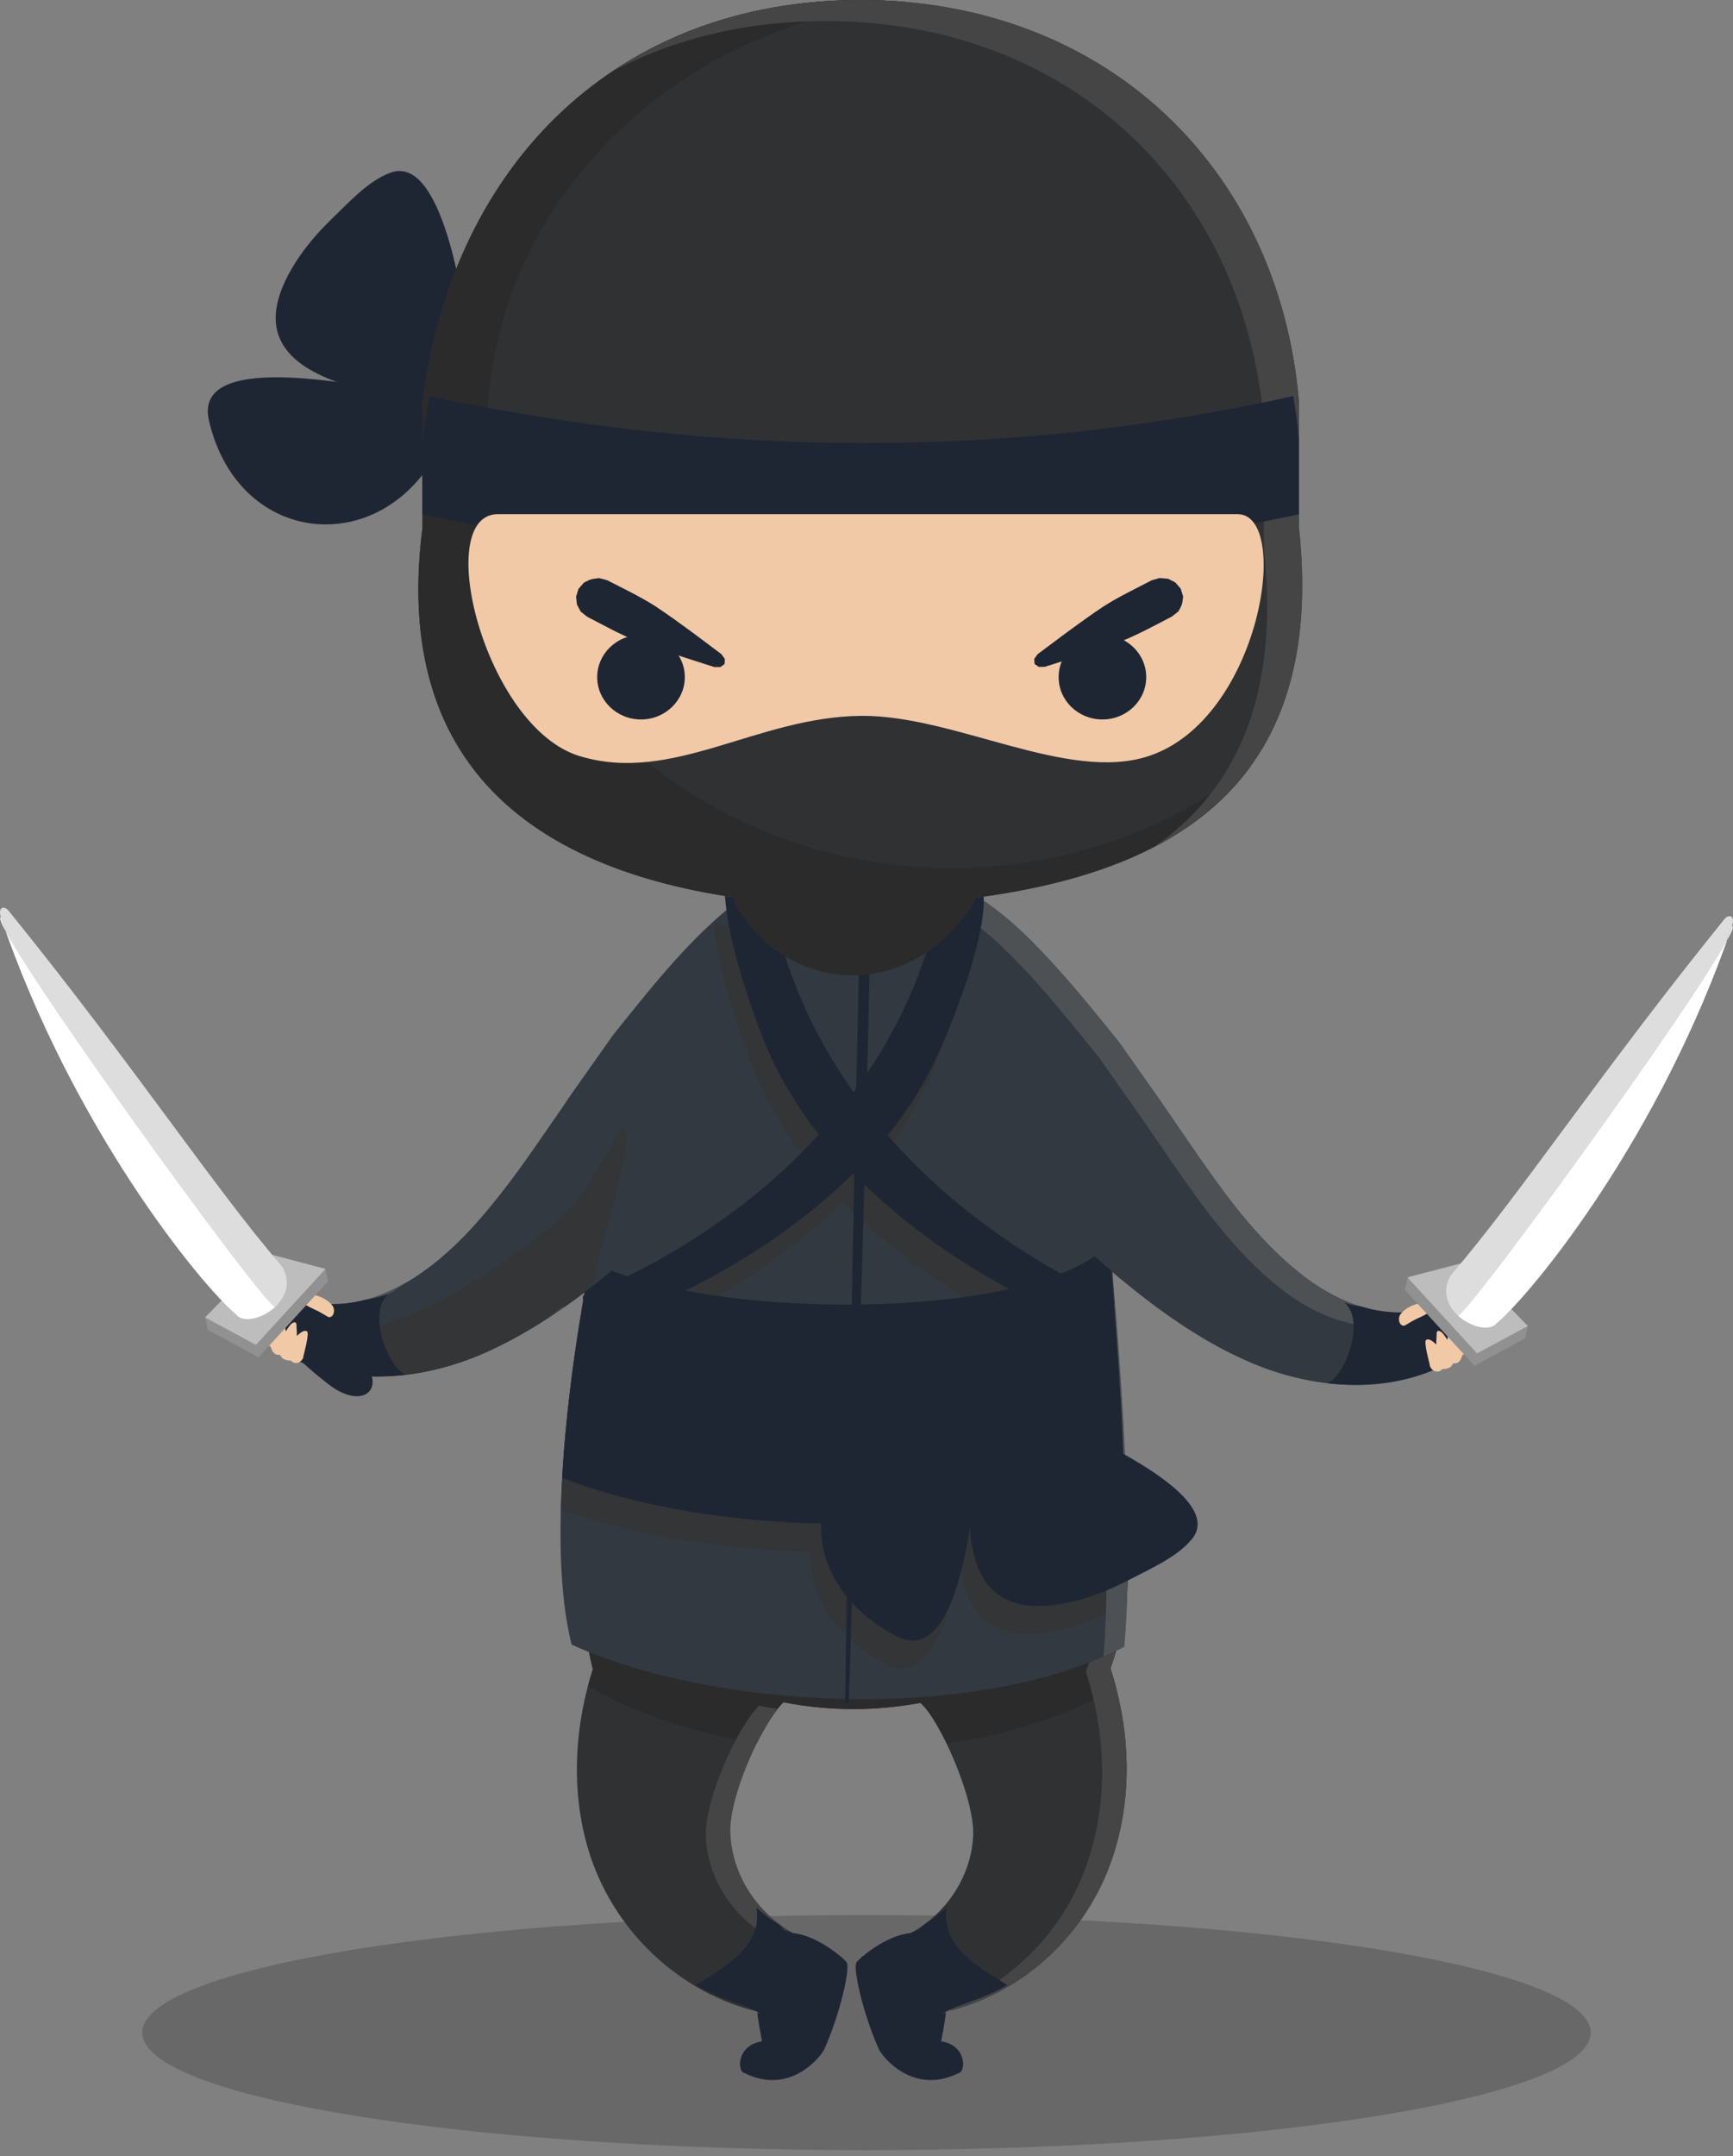 <svg width="37" height="46" viewBox="0 0 37 46" fill="none" xmlns="http://www.w3.org/2000/svg">
<rect x="0" y="0" width="37" height="46" fill="#808080" stroke="none"/>
<path opacity="0.3" d="M18.5 45.873C27.04 45.873 33.963 44.751 33.963 43.366C33.963 41.981 27.04 40.858 18.5 40.858C9.96 40.858 3.037 41.981 3.037 43.366C3.037 44.751 9.96 45.873 18.5 45.873Z" fill="#2F3133"/>
<path fill-rule="evenodd" clip-rule="evenodd" d="M12.657 35.614C12.076 33.319 12.794 30.532 14.03 28.18C14.761 27.777 22.688 29.491 23.242 29.639C23.879 32.327 24.481 33.37 23.709 35.596C23.709 35.596 23.793 35.862 23.849 36.088C24.142 37.262 24.137 38.501 23.744 39.657C23.212 41.221 21.927 42.458 20.331 42.885C20.078 42.952 19.245 41.353 19.457 41.235C20.218 40.813 20.739 40.02 20.777 39.163C20.814 38.343 20.027 36.628 19.648 36.332C18.731 36.499 17.764 36.52 16.724 36.319C16.242 36.8 15.568 38.327 15.587 39.084C15.613 40.079 16.267 40.993 17.226 41.391C17.326 41.453 16.646 43.014 16.382 42.963C14.691 42.635 13.267 41.383 12.665 39.773C12.176 38.453 12.229 36.948 12.657 35.614Z" fill="#2F3133"/>
<path fill-rule="evenodd" clip-rule="evenodd" d="M14.748 28.123C16.887 28.233 22.768 29.51 23.241 29.636C23.878 32.324 24.481 33.367 23.709 35.593C23.709 35.593 23.776 35.81 23.833 36.017C22.833 36.582 21.594 36.996 20.215 37.203C20.013 36.786 19.801 36.447 19.651 36.332C18.734 36.498 17.766 36.52 16.726 36.318C16.549 36.496 16.345 36.818 16.159 37.189C14.78 36.971 13.544 36.547 12.555 35.969C12.587 35.851 12.622 35.732 12.657 35.614C12.095 33.389 12.751 30.703 13.917 28.397C14.186 28.295 14.463 28.204 14.748 28.123Z" fill="#2B2B2B"/>
<path fill-rule="evenodd" clip-rule="evenodd" d="M19.132 36.408C19.11 36.41 19.091 36.413 19.07 36.416C19.089 36.413 19.108 36.408 19.126 36.405L19.132 36.408ZM23.502 33.008C23.381 32.091 23.863 31.889 24 32.755C24.139 33.645 24.102 34.467 23.709 35.596C23.709 35.596 23.793 35.862 23.849 36.088C24.142 37.262 24.137 38.502 23.744 39.657C23.212 41.222 21.927 42.458 20.331 42.885C20.298 42.894 20.255 42.875 20.207 42.834C21.615 42.318 22.734 41.165 23.22 39.73C23.613 38.574 23.618 37.335 23.325 36.16C23.268 35.937 23.185 35.669 23.185 35.669C23.553 34.617 23.61 33.827 23.502 33.008ZM16.07 42.888C16.377 42.506 16.788 41.512 16.707 41.464C15.748 41.066 15.095 40.152 15.068 39.157C15.049 38.399 15.724 36.873 16.205 36.392C16.339 36.418 16.471 36.44 16.602 36.459C16.137 37.047 15.573 38.389 15.592 39.082C15.619 40.077 16.272 40.99 17.232 41.388C17.331 41.45 16.651 43.012 16.387 42.961C16.277 42.939 16.172 42.915 16.07 42.888Z" fill="#454545"/>
<path fill-rule="evenodd" clip-rule="evenodd" d="M21.506 42.35C20.807 41.926 20.087 41.493 20.213 40.703C19.748 41.106 19.796 40.966 19.616 41.176C19.425 41.246 18.939 41.41 18.383 41.767C18.224 42.724 18.942 43.028 19.659 43.409C19.861 43.216 20.006 43.028 20.194 42.923C20.56 42.721 20.976 42.667 21.506 42.35Z" fill="#1F2633"/>
<path fill-rule="evenodd" clip-rule="evenodd" d="M20.094 43.552C20.108 43.479 20.188 43.06 20.194 42.939C20.194 42.939 19.669 43.097 19.522 42.976C19.285 42.783 18.984 42.267 18.971 41.977C18.96 41.743 19.436 41.243 19.436 41.243C18.904 41.291 18.328 41.796 18.285 41.869C18.207 42.003 18.428 42.966 18.761 43.715C18.836 43.882 19.497 44.71 20.46 44.232C20.629 44.21 20.645 43.635 20.094 43.552Z" fill="#1F2633"/>
<path fill-rule="evenodd" clip-rule="evenodd" d="M14.858 42.35C15.557 41.926 16.278 41.493 16.151 40.703C16.616 41.106 16.568 40.966 16.748 41.176C16.939 41.246 17.425 41.41 17.982 41.767C18.14 42.724 17.423 43.028 16.705 43.409C16.503 43.216 16.358 43.028 16.17 42.923C15.805 42.721 15.388 42.667 14.858 42.35Z" fill="#1F2633"/>
<path fill-rule="evenodd" clip-rule="evenodd" d="M16.269 43.552C16.256 43.479 16.175 43.06 16.169 42.939C16.169 42.939 16.694 43.097 16.841 42.976C17.078 42.783 17.379 42.267 17.392 41.977C17.403 41.743 16.927 41.243 16.927 41.243C17.46 41.291 18.035 41.796 18.078 41.869C18.156 42.003 17.935 42.966 17.602 43.715C17.527 43.882 16.866 44.71 15.903 44.232C15.734 44.21 15.718 43.635 16.269 43.552Z" fill="#1F2633"/>
<path fill-rule="evenodd" clip-rule="evenodd" d="M16.137 19.159C16.419 18.88 16.701 18.654 16.981 18.506C17.712 18.103 19.136 18.27 19.69 18.42C20.034 18.533 20.419 18.831 20.811 19.264C20.849 19.178 20.889 19.143 20.935 19.173C21.569 19.589 22.117 20.151 22.606 20.697C23.061 21.205 23.488 21.732 23.913 22.264L23.918 22.272C24.195 22.664 24.469 23.057 24.746 23.446C24.746 23.446 25.144 24.024 25.45 24.471C26.122 25.446 26.813 26.416 27.759 27.169C28.488 27.75 29.393 28.137 30.364 27.962C30.834 27.879 31.14 28.08 31.235 28.32C31.235 28.32 31.272 28.451 31.264 28.54C31.253 28.696 31.17 28.854 31.06 28.965C30.928 29.099 30.756 29.169 30.579 29.241C29.364 29.739 27.939 29.596 26.705 29.072C25.689 28.639 24.77 27.983 23.942 27.301C23.878 27.25 23.816 27.196 23.754 27.142C23.757 27.191 23.759 27.236 23.762 27.282C23.789 27.736 24.246 32.547 23.996 35.136C20.757 36.805 15.158 36.445 12.204 35.087C11.664 32.948 12.172 29.271 12.484 27.572C11.847 28.056 11.18 28.483 10.457 28.817C9.151 29.422 7.595 29.604 6.256 28.991C6.108 28.924 6.022 28.873 5.936 28.785C5.826 28.672 5.745 28.516 5.732 28.36C5.727 28.271 5.762 28.139 5.762 28.139C5.802 28.08 5.831 28.01 5.885 27.959C5.998 27.849 6.167 27.782 6.326 27.766C6.501 27.747 6.67 27.798 6.85 27.817C8.084 27.951 9.242 27.102 10.057 26.218C10.637 25.586 11.14 24.887 11.618 24.188C11.618 24.188 11.944 23.723 12.21 23.326C12.21 23.326 12.299 23.199 12.363 23.11C12.578 22.807 12.793 22.5 13.008 22.197L13.078 22.097C13.841 21.146 14.599 20.175 15.532 19.398C15.685 19.272 15.844 19.151 16.008 19.038C16.061 18.995 16.105 19.046 16.137 19.159Z" fill="#323940"/>
<path d="M17.992 25.635C16.885 26.734 15.554 27.573 14.404 28.134C16.509 28.532 19.323 28.546 21.323 28.099C20.258 27.53 19.032 26.697 17.992 25.635ZM7.071 29.261C7.05 29.153 7.045 29.043 7.061 28.935C7.133 28.411 7.808 28.387 8.206 28.258C9.286 27.909 10.195 27.325 11.106 26.667C11.681 26.253 12.256 25.831 12.6 25.197C12.789 24.853 13.006 24.527 13.213 24.194C13.219 24.183 13.286 24.065 13.302 24.073C13.452 24.148 13.323 24.651 13.307 24.737C13.189 25.369 13.022 25.995 12.842 26.61C12.77 26.86 12.719 27.118 12.662 27.371C12.651 27.425 12.568 27.696 12.568 27.677L12.407 27.989C12.431 27.839 12.458 27.699 12.479 27.57C11.842 28.054 11.176 28.481 10.453 28.814C9.413 29.298 8.2 29.511 7.071 29.261ZM12.401 28.059C12.547 27.946 12.692 27.828 12.837 27.71C12.944 27.75 13.057 27.79 13.175 27.828C14.337 27.258 15.909 26.288 17.261 24.802C16.826 24.248 16.449 23.646 16.17 22.995C15.842 22.237 15.312 20.676 15.256 19.713C15.579 19.764 15.906 19.808 16.237 19.84C16.557 21.436 17.207 22.783 18.003 23.901C18.828 22.791 19.506 21.444 19.855 19.837C20.164 19.808 20.473 19.77 20.777 19.727C20.831 20.611 20.108 22.474 19.696 23.315C19.433 23.853 19.105 24.355 18.731 24.818C19.954 26.215 21.36 27.175 22.43 27.766C22.707 27.656 22.949 27.535 23.15 27.398C23.268 27.503 23.387 27.608 23.505 27.71C23.58 28.621 23.717 30.304 23.758 31.61C23.854 31.664 23.951 31.72 24.048 31.779C24.075 32.615 24.086 33.462 24.059 34.212C24.01 34.236 23.962 34.26 23.916 34.284C23.545 34.478 23.174 34.636 22.766 34.741C21.04 35.185 20.564 34.306 20.484 33.196C20.288 34.4 19.882 36.029 18.885 35.489C17.772 34.886 17.274 33.972 17.307 33.102C15.471 33.059 13.56 32.776 11.977 32.196C12.014 30.701 12.221 29.14 12.401 28.059Z" fill="#333536"/>
<path fill-rule="evenodd" clip-rule="evenodd" d="M15.617 19.323C15.746 19.221 15.877 19.122 16.014 19.028C16.052 19.003 16.084 19.022 16.111 19.081C15.971 19.192 15.829 19.315 15.689 19.455C15.668 19.385 15.643 19.339 15.617 19.323ZM8.693 27.346C8.018 27.849 7.228 28.196 6.408 28.107C6.228 28.088 6.059 28.037 5.884 28.056C5.86 28.059 5.833 28.061 5.809 28.067C5.833 28.026 5.857 27.983 5.892 27.951C6.005 27.841 6.174 27.774 6.333 27.758C6.507 27.739 6.677 27.79 6.857 27.809C7.502 27.879 8.128 27.68 8.693 27.346ZM12.034 27.898C11.891 27.997 11.746 28.094 11.598 28.188C11.746 28.083 11.894 27.976 12.039 27.865L12.034 27.898ZM16.525 18.81C16.678 18.689 16.831 18.587 16.982 18.506C17.713 18.103 19.138 18.27 19.691 18.42C20.035 18.533 20.42 18.831 20.812 19.264C20.85 19.178 20.89 19.143 20.936 19.173C21.57 19.589 22.119 20.151 22.608 20.697C23.062 21.205 23.489 21.732 23.914 22.264L23.919 22.272C24.196 22.664 24.47 23.057 24.747 23.446C24.747 23.446 25.145 24.024 25.451 24.471C26.123 25.446 26.814 26.416 27.76 27.169C28.489 27.75 29.395 28.137 30.365 27.962C30.835 27.879 31.142 28.08 31.236 28.32C31.236 28.32 31.273 28.451 31.265 28.54C31.255 28.696 31.171 28.854 31.061 28.965C30.951 29.078 30.811 29.145 30.663 29.206C30.747 29.102 30.806 28.97 30.817 28.838C30.822 28.75 30.787 28.618 30.787 28.618C30.695 28.379 30.386 28.174 29.916 28.26C28.946 28.435 28.04 28.048 27.311 27.468C26.365 26.712 25.675 25.744 25.003 24.769C24.696 24.323 24.298 23.745 24.298 23.745C24.022 23.355 23.745 22.963 23.471 22.57L23.465 22.562C23.038 22.033 22.61 21.503 22.159 20.995C21.67 20.449 21.121 19.885 20.487 19.471C20.441 19.442 20.401 19.476 20.363 19.562C19.971 19.13 19.587 18.831 19.242 18.718C18.689 18.571 17.264 18.401 16.533 18.805L16.525 18.81ZM23.559 35.34C23.79 32.733 23.344 28.026 23.317 27.578C23.315 27.532 23.312 27.486 23.309 27.438C23.371 27.492 23.436 27.543 23.497 27.596C23.6 27.683 23.704 27.766 23.812 27.852C23.927 29.298 24.21 32.983 24.003 35.133C23.858 35.206 23.712 35.276 23.559 35.34Z" fill="#4D5154"/>
<path d="M21 19.129C21.054 20.014 20.331 21.876 19.92 22.718C18.309 26.016 14.186 27.946 12.568 28.311C12.523 28.322 12.415 27.663 12.453 27.647C14.275 26.932 18.933 24.508 20.078 19.237C20.387 19.207 20.696 19.172 21 19.129Z" fill="#1F2633"/>
<path d="M15.479 19.116C15.802 19.167 16.13 19.21 16.46 19.242C17.479 24.339 21.868 26.876 23.615 27.656C23.653 27.672 23.51 28.325 23.467 28.314C21.868 27.879 17.842 25.766 16.393 22.398C16.065 21.64 15.535 20.078 15.479 19.116Z" fill="#1F2633"/>
<path fill-rule="evenodd" clip-rule="evenodd" d="M18.503 18.514L18.584 18.552L18.613 18.632L18.6 19.202L18.584 19.976L18.562 20.901L18.538 21.92L18.487 24.019L18.439 25.831L18.401 27.129L18.355 28.712L18.25 32.179L18.124 36.257V36.316L18.081 36.356L18.044 36.313V36.257L18.111 32.177L18.17 28.709L18.199 27.123L18.224 25.825L18.259 24.014L18.31 21.914L18.387 18.627L18.422 18.546L18.503 18.514Z" fill="#1F2633"/>
<path fill-rule="evenodd" clip-rule="evenodd" d="M7.797 27.731C7.958 27.709 8.122 27.669 8.292 27.607C7.816 28.029 8.324 29.244 8.671 29.327C7.854 29.427 7.02 29.335 6.257 28.986C6.109 28.919 6.023 28.867 5.937 28.779C5.859 28.698 5.795 28.596 5.76 28.489C5.805 28.319 5.835 28.161 5.83 28.029C5.846 28.002 5.865 27.975 5.889 27.954C6.002 27.843 6.171 27.776 6.33 27.76C6.504 27.741 6.674 27.792 6.854 27.811C7.176 27.843 7.493 27.811 7.797 27.731Z" fill="#1F2633"/>
<path fill-rule="evenodd" clip-rule="evenodd" d="M28.332 29.51C28.679 29.418 29.181 28.209 28.706 27.79C28.821 27.833 28.937 27.859 29.047 27.87C29.464 27.999 29.907 28.04 30.364 27.959C30.73 27.894 30.996 27.999 31.141 28.163C31.173 28.284 31.216 28.413 31.265 28.542C31.251 28.695 31.17 28.851 31.063 28.962C30.931 29.096 30.759 29.166 30.582 29.238C29.875 29.529 29.101 29.601 28.332 29.51Z" fill="#1F2633"/>
<path fill-rule="evenodd" clip-rule="evenodd" d="M17.53 32.507C15.619 32.462 13.621 32.158 12.003 31.529C12.089 30 12.318 28.492 12.487 27.567C12.681 27.419 12.872 27.266 13.06 27.11C15.683 28.121 21.422 28.123 23.373 26.804C23.491 26.909 23.61 27.013 23.728 27.116C23.803 28.027 23.94 29.709 23.98 31.016C24.902 31.529 25.91 32.252 25.459 32.822C25.15 33.212 24.575 33.462 24.139 33.69C23.768 33.883 23.397 34.042 22.989 34.147C21.263 34.59 20.787 33.712 20.707 32.601C20.511 33.806 20.105 35.434 19.107 34.894C17.997 34.292 17.5 33.378 17.53 32.507Z" fill="#1F2633"/>
<path fill-rule="evenodd" clip-rule="evenodd" d="M10.173 8.332C10.197 8.488 10.168 8.179 10.168 8.158C10.122 7.717 10.034 7.284 9.956 6.849C9.853 6.284 9.418 3.285 8.335 3.685C7.859 3.86 7.448 4.319 7.096 4.658C6.797 4.946 6.537 5.244 6.313 5.593C4.389 8.623 9.552 8.357 10.197 8.943" fill="#1F2633"/>
<path fill-rule="evenodd" clip-rule="evenodd" d="M9.538 8.491C9.533 8.523 9.266 8.453 9.242 8.448C8.93 8.381 8.611 8.338 8.293 8.306C7.597 8.236 4.111 7.472 4.461 8.972C5.098 11.722 8.277 11.958 9.447 9.429C9.592 9.115 10.283 7.631 10.059 7.295" fill="#1F2633"/>
<path fill-rule="evenodd" clip-rule="evenodd" d="M20.838 19.194L18.368 17.805L15.64 19.194C16.059 19.99 16.747 20.522 17.516 20.721C18.656 21.017 19.97 20.584 20.838 19.194Z" fill="#2B2B2B"/>
<path fill-rule="evenodd" clip-rule="evenodd" d="M19.564 19.785C21.059 20.312 15.694 20.237 17.188 19.734V19.302C12.541 19.014 8.257 17.167 9.02 11.259V8.564C9.678 3.459 13.213 0 18.376 0C23.54 0 27.297 3.521 27.733 8.564V11.259C28.402 17.444 24.123 18.936 19.564 19.285V19.785Z" fill="#2F3133"/>
<path fill-rule="evenodd" clip-rule="evenodd" d="M26.709 16.337C25.233 18.38 22.454 19.062 19.564 19.283V19.783C21.059 20.309 15.694 20.234 17.188 19.732V19.299C12.541 19.011 8.257 17.165 9.02 11.257V8.564C9.678 3.459 13.213 0 18.376 0C18.707 0 19.032 0.013 19.352 0.043C14.328 0.495 10.393 4.451 10.393 9.26C10.393 14.369 14.836 18.519 20.312 18.519C22.75 18.519 24.98 17.7 26.709 16.337Z" fill="#2B2B2B"/>
<path fill-rule="evenodd" clip-rule="evenodd" d="M13.065 1.529C14.524 0.548 16.323 0 18.376 0C23.54 0 27.297 3.521 27.733 8.564V11.259C28.133 14.947 26.77 16.968 24.639 18.07C26.33 16.896 27.335 14.944 26.985 11.708V9.012C26.553 3.97 22.792 0.449 17.629 0.449C15.914 0.449 14.377 0.831 13.065 1.529Z" fill="#454545"/>
<path fill-rule="evenodd" clip-rule="evenodd" d="M27.611 8.45C27.665 8.757 27.706 9.068 27.732 9.386V10.974C21.357 12.332 15.126 12.286 9.02 10.974V9.386C9.06 9.068 9.114 8.757 9.175 8.453C15.384 9.775 21.529 9.8 27.611 8.45Z" fill="#1F2633"/>
<path fill-rule="evenodd" clip-rule="evenodd" d="M24.534 16.128C26.918 15.332 27.582 10.97 26.424 10.97H10.654C9.208 10.921 10.334 15.518 12.38 16.133C14.363 16.73 16.164 15.294 18.379 15.273C20.379 15.251 22.8 16.706 24.534 16.128Z" fill="#F1C9A7"/>
<path fill-rule="evenodd" clip-rule="evenodd" d="M13.685 13.544C14.201 13.544 14.621 13.95 14.621 14.447C14.621 14.944 14.201 15.35 13.685 15.35C13.169 15.35 12.75 14.944 12.75 14.447C12.75 13.95 13.169 13.544 13.685 13.544Z" fill="#1F2633"/>
<path d="M23.537 15.35C24.053 15.35 24.472 14.946 24.472 14.447C24.472 13.948 24.053 13.544 23.537 13.544C23.02 13.544 22.602 13.948 22.602 14.447C22.602 14.946 23.02 15.35 23.537 15.35Z" fill="#1F2633"/>
<path d="M24.94 12.348L25.093 12.426L25.209 12.56L25.26 12.727C25.241 12.893 25.241 12.896 25.16 13.044L25.02 13.154C24.671 13.334 24.327 13.525 23.961 13.673C23.843 13.719 23.625 13.796 23.512 13.834C23.112 13.969 22.714 14.1 22.308 14.226L22.179 14.229L22.088 14.165L22.082 14.057L22.155 13.955C22.158 13.952 22.16 13.952 22.163 13.95C22.639 13.595 22.706 13.541 23.166 13.21C23.262 13.141 23.451 13.009 23.555 12.942C23.886 12.729 24.241 12.563 24.59 12.38L24.762 12.332C24.824 12.337 24.881 12.342 24.94 12.348Z" fill="#1F2633"/>
<path d="M12.965 12.38C13.315 12.56 13.672 12.729 14.003 12.941C14.108 13.009 14.296 13.143 14.393 13.21C14.734 13.455 15.067 13.702 15.403 13.957L15.476 14.06L15.47 14.167L15.382 14.232H15.253C15.25 14.232 15.247 14.229 15.242 14.229C14.672 14.046 14.589 14.022 14.046 13.839C13.933 13.802 13.715 13.724 13.597 13.678C13.232 13.533 12.887 13.339 12.538 13.159L12.398 13.049L12.318 12.898L12.299 12.732L12.35 12.565L12.466 12.431C12.619 12.353 12.621 12.353 12.793 12.334C12.85 12.347 12.906 12.364 12.965 12.38Z" fill="#1F2633"/>
<path fill-rule="evenodd" clip-rule="evenodd" d="M7.416 28.76C6.752 28.316 5.529 26.695 5.153 26.214C0.817 20.65 2.451 24.387 5.075 27.545C5.999 28.658 6.419 29.074 7.013 29.534C7.873 30.2 8.418 29.426 7.416 28.76Z" fill="#1F2633"/>
<path d="M6.375 27.621C6.644 27.573 6.94 27.661 7.095 27.852C7.165 27.938 7.13 28.107 7.023 28.102C6.985 28.094 6.87 28.005 6.716 27.938C6.596 27.884 6.483 27.817 6.367 27.753C6.262 27.696 6.316 27.632 6.375 27.621ZM5.77 28.718C5.674 28.712 5.641 28.675 5.582 28.607C5.547 28.567 5.547 28.438 5.588 28.236C5.601 28.164 5.679 27.968 5.757 28C5.91 28.067 5.768 28.29 5.851 28.317C5.875 28.255 5.921 28.097 6.034 28.113C6.101 28.121 6.082 28.341 6.101 28.403C6.139 28.355 6.219 28.193 6.305 28.215C6.34 28.223 6.329 28.312 6.332 28.341C6.338 28.398 6.34 28.451 6.338 28.503C6.375 28.473 6.48 28.357 6.555 28.406C6.614 28.443 6.477 28.924 6.477 28.938C6.488 28.957 6.429 29.086 6.311 29.08C6.273 29.08 6.225 29.051 6.206 29.024C6.157 29.04 6.053 29 6.028 28.978C6.018 28.968 5.985 28.922 5.977 28.906C5.94 28.903 5.907 28.919 5.846 28.863C5.811 28.831 5.789 28.758 5.77 28.718Z" fill="#F1C9A7"/>
<path d="M30.625 27.803C30.357 27.755 30.061 27.843 29.905 28.034C29.835 28.12 29.87 28.29 29.977 28.284C30.015 28.276 30.131 28.187 30.284 28.12C30.405 28.067 30.518 27.999 30.633 27.935C30.738 27.878 30.684 27.814 30.625 27.803ZM31.23 28.9C31.324 28.894 31.359 28.857 31.418 28.79C31.453 28.749 31.453 28.62 31.413 28.419C31.399 28.346 31.321 28.15 31.243 28.182C31.09 28.249 31.233 28.472 31.149 28.499C31.122 28.437 31.079 28.279 30.969 28.295C30.902 28.303 30.921 28.523 30.902 28.585C30.864 28.537 30.784 28.376 30.698 28.397C30.663 28.405 30.674 28.494 30.671 28.523C30.666 28.58 30.663 28.634 30.666 28.685C30.628 28.655 30.523 28.54 30.448 28.588C30.389 28.625 30.526 29.107 30.526 29.12C30.515 29.139 30.574 29.268 30.692 29.263C30.73 29.263 30.778 29.233 30.797 29.206C30.846 29.222 30.951 29.182 30.975 29.16C30.988 29.15 31.018 29.104 31.026 29.088C31.063 29.085 31.096 29.101 31.157 29.045C31.19 29.013 31.211 28.937 31.23 28.9Z" fill="#F1C9A7"/>
<path fill-rule="evenodd" clip-rule="evenodd" d="M7.006 27.335L6.947 27.091L5.762 27.007L4.38 28.099L4.437 28.37L5.52 28.959L7.006 27.335Z" fill="#919191"/>
<path fill-rule="evenodd" clip-rule="evenodd" d="M6.95 27.072L5.705 26.744L4.38 28.107L5.464 28.693L6.95 27.072Z" fill="#BDBDBD"/>
<path fill-rule="evenodd" clip-rule="evenodd" d="M6.023 27.023C4.566 25.333 2.881 22.763 0.19 19.438C0.072 19.293 -0.046 19.379 0.018 19.565C1.548 24.048 4.254 27.373 5.047 28.048C5.319 28.381 6.466 27.776 6.023 27.023Z" fill="#DDDDDD"/>
<path fill-rule="evenodd" clip-rule="evenodd" d="M5.875 27.881C5.792 28.088 -0.291 19.705 0.016 19.565C1.545 24.048 4.252 27.373 5.045 28.048C5.195 28.231 5.606 28.134 5.875 27.881Z" fill="white"/>
<path fill-rule="evenodd" clip-rule="evenodd" d="M29.993 27.518L30.052 27.273L31.238 27.19L32.619 28.281L32.563 28.553L31.48 29.139L29.993 27.518Z" fill="#919191"/>
<path fill-rule="evenodd" clip-rule="evenodd" d="M30.049 27.252L31.294 26.927L32.619 28.29L31.536 28.875L30.049 27.252Z" fill="#BDBDBD"/>
<path fill-rule="evenodd" clip-rule="evenodd" d="M30.977 27.204C32.436 25.513 34.122 22.943 36.809 19.619C36.928 19.473 37.046 19.559 36.981 19.745C35.452 24.228 32.745 27.553 31.953 28.228C31.681 28.564 30.533 27.959 30.977 27.204Z" fill="#DDDDDD"/>
<path fill-rule="evenodd" clip-rule="evenodd" d="M31.125 28.064C31.208 28.271 37.291 19.887 36.984 19.748C35.455 24.231 32.748 27.556 31.956 28.23C31.805 28.413 31.394 28.314 31.125 28.064Z" fill="white"/>
</svg>
